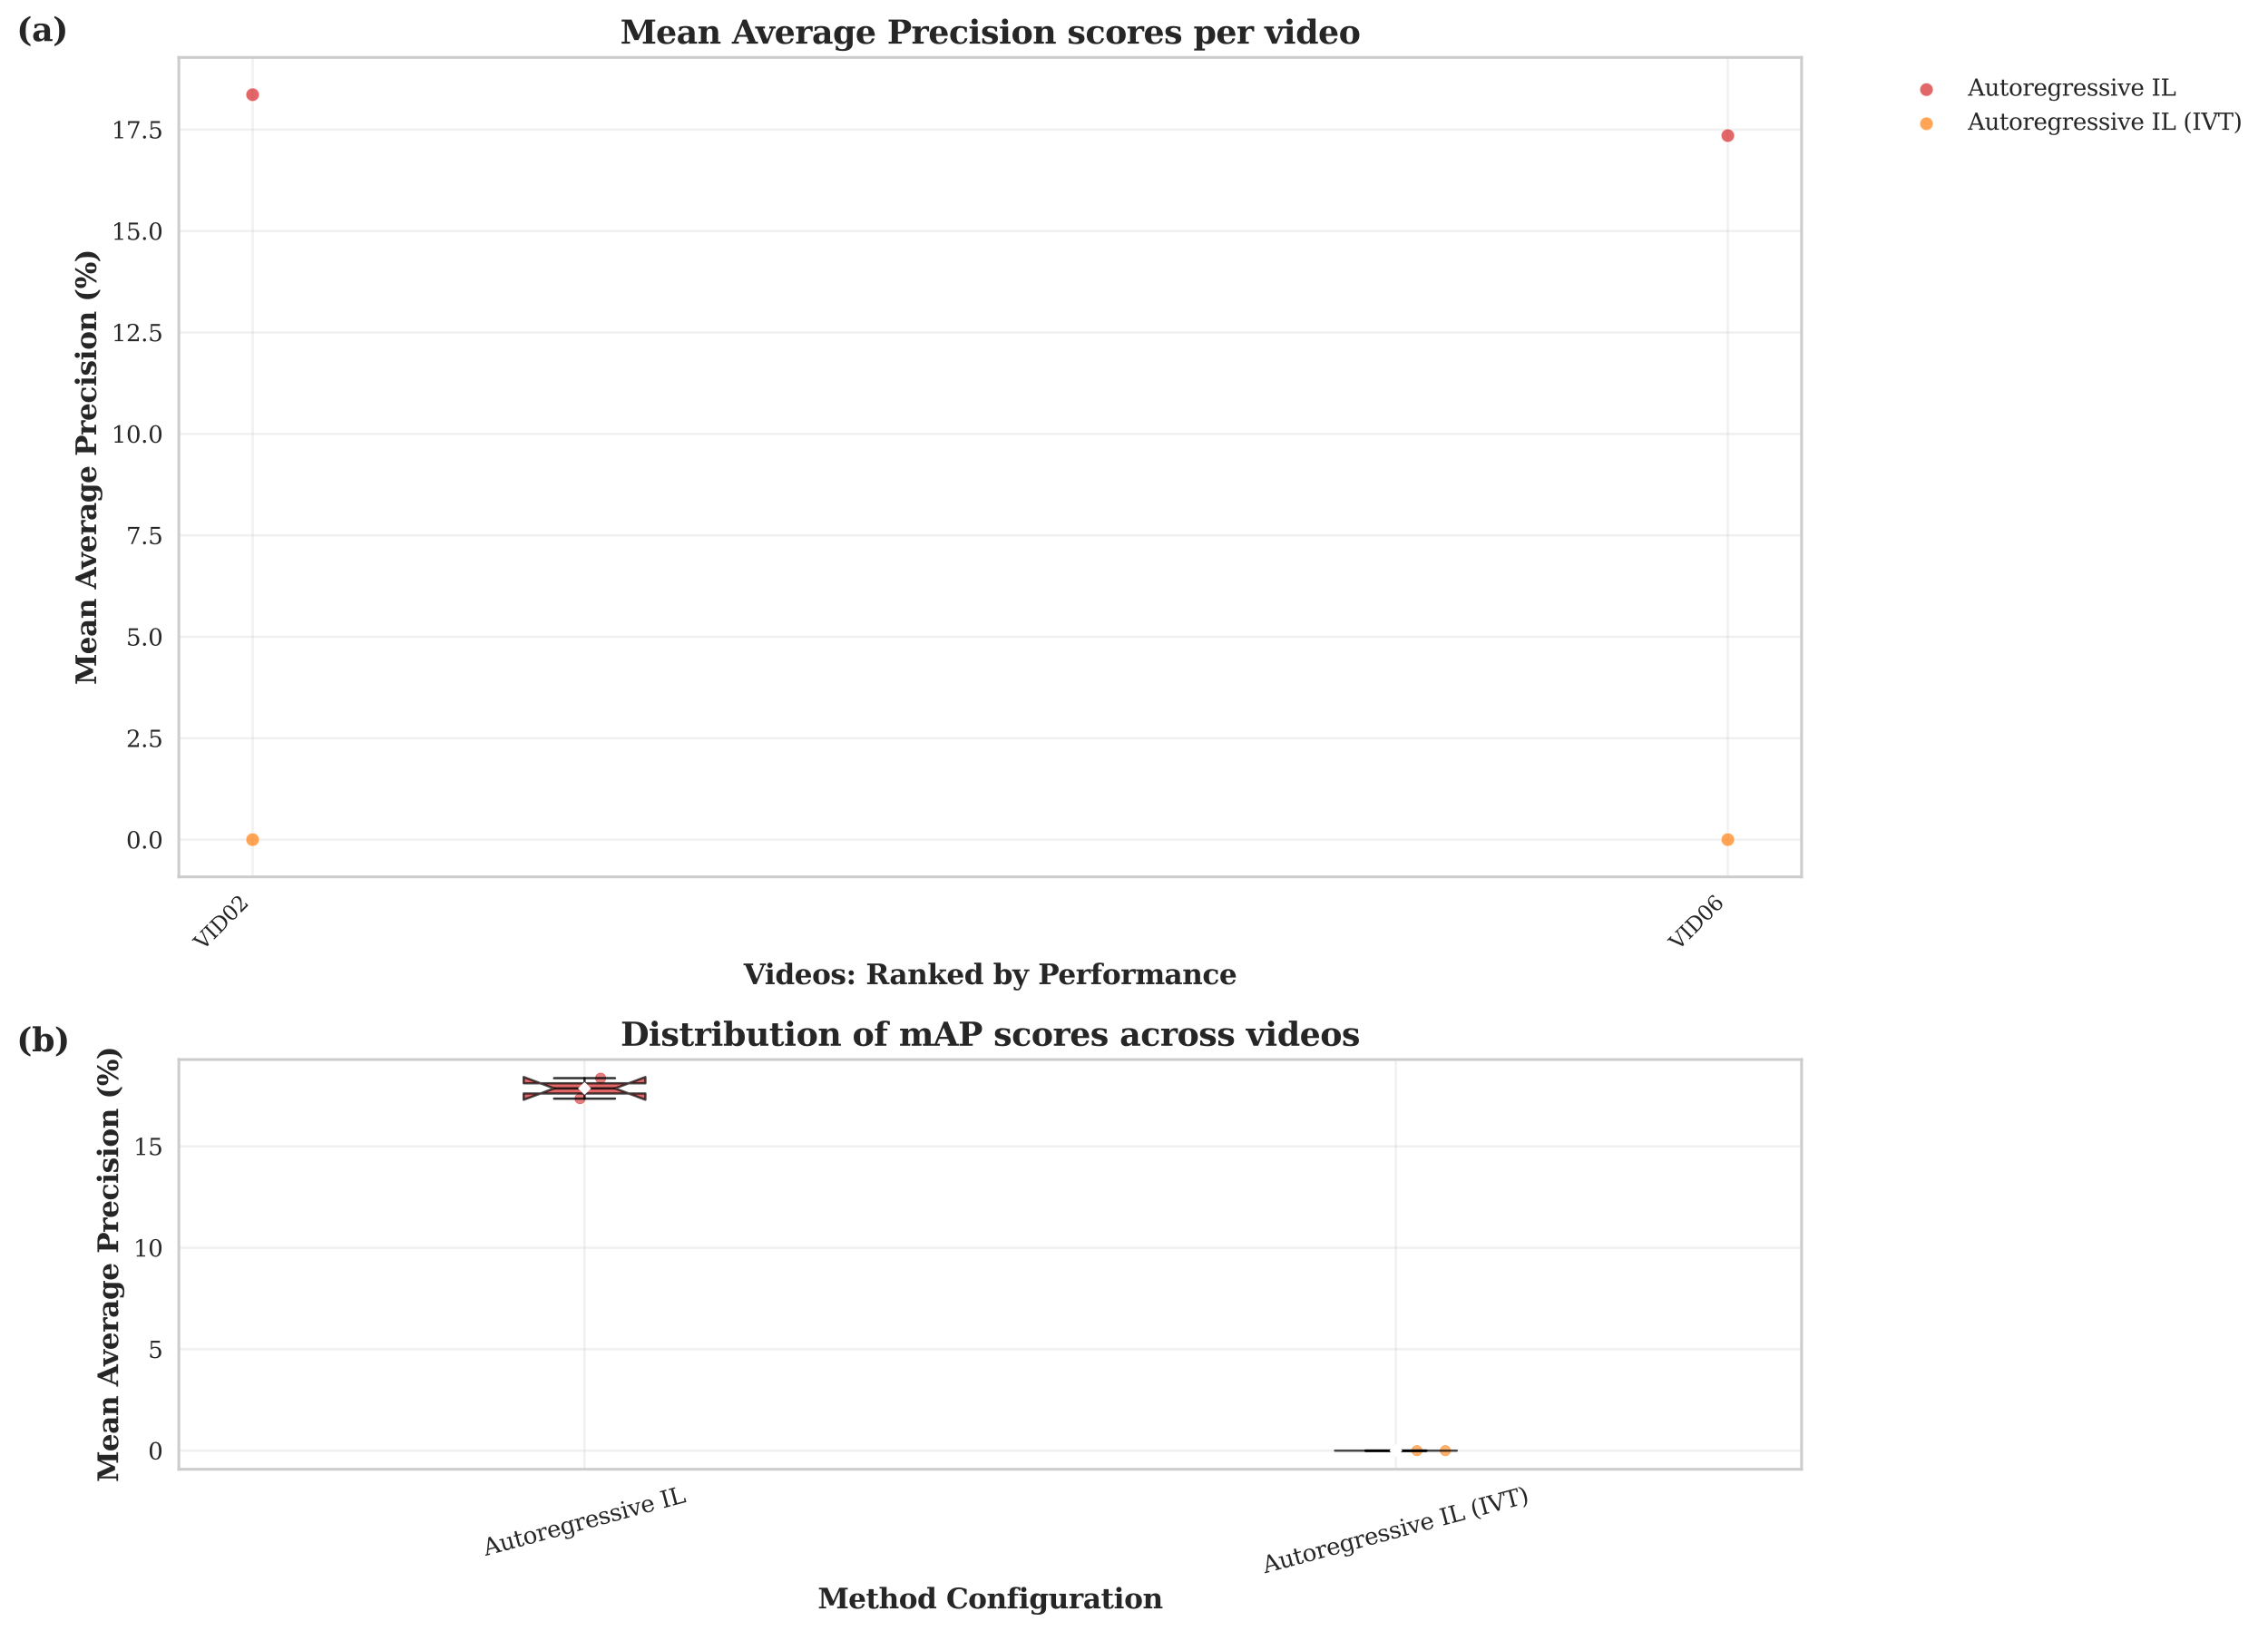 <?xml version="1.0" encoding="utf-8" standalone="no"?>
<!DOCTYPE svg PUBLIC "-//W3C//DTD SVG 1.1//EN"
  "http://www.w3.org/Graphics/SVG/1.1/DTD/svg11.dtd">
<svg xmlns:xlink="http://www.w3.org/1999/xlink" width="984.973pt" height="708.448pt" viewBox="0 0 984.973 708.448" xmlns="http://www.w3.org/2000/svg" version="1.1">
 <defs>
  <style type="text/css">*{stroke-linejoin: round; stroke-linecap: butt}</style>
 </defs>
 <g id="figure_1">
  <g id="patch_1">
   <path d="M 0 708.448 
L 984.973 708.448 
L 984.973 0 
L 0 0 
z
" style="fill: #ffffff"/>
  </g>
  <g id="axes_1">
   <g id="patch_2">
    <path d="M 77.674 380.865 
L 782.414 380.865 
L 782.414 24.956 
L 77.674 24.956 
z
" style="fill: #ffffff"/>
   </g>
   <g id="matplotlib.axis_1">
    <g id="xtick_1">
     <g id="line2d_1">
      <path d="M 109.708 380.865 
L 109.708 24.956 
" clip-path="url(#p50221bde3c)" style="fill: none; stroke: #cccccc; stroke-opacity: 0.3; stroke-linecap: round"/>
     </g>
     <g id="line2d_2"/>
     <g id="text_1">
      <!-- VID02 -->
      <g style="fill: #262626" transform="translate(88.074 413.011) rotate(-45) scale(0.09 -0.09)">
       <defs>
        <path id="DejaVuSerif-56" d="M 1119 4331 
L 2497 750 
L 3872 4331 
L 3347 4331 
L 3347 4666 
L 4716 4666 
L 4716 4331 
L 4263 4331 
L 2597 0 
L 2059 0 
L 403 4331 
L -63 4331 
L -63 4666 
L 1638 4666 
L 1638 4331 
L 1119 4331 
z
" transform="scale(0.016)"/>
        <path id="DejaVuSerif-49" d="M 1581 331 
L 2175 331 
L 2175 0 
L 353 0 
L 353 331 
L 947 331 
L 947 4331 
L 353 4331 
L 353 4666 
L 2175 4666 
L 2175 4331 
L 1581 4331 
L 1581 331 
z
" transform="scale(0.016)"/>
        <path id="DejaVuSerif-44" d="M 1581 331 
L 2163 331 
Q 3072 331 3558 850 
Q 4044 1369 4044 2338 
Q 4044 3306 3559 3818 
Q 3075 4331 2163 4331 
L 1581 4331 
L 1581 331 
z
M 353 0 
L 353 331 
L 947 331 
L 947 4331 
L 353 4331 
L 353 4666 
L 2209 4666 
Q 3416 4666 4089 4050 
Q 4763 3434 4763 2338 
Q 4763 1238 4088 619 
Q 3413 0 2209 0 
L 353 0 
z
" transform="scale(0.016)"/>
        <path id="DejaVuSerif-30" d="M 2034 219 
Q 2513 219 2750 744 
Q 2988 1269 2988 2328 
Q 2988 3391 2750 3916 
Q 2513 4441 2034 4441 
Q 1556 4441 1318 3916 
Q 1081 3391 1081 2328 
Q 1081 1269 1318 744 
Q 1556 219 2034 219 
z
M 2034 -91 
Q 1275 -91 848 546 
Q 422 1184 422 2328 
Q 422 3475 848 4112 
Q 1275 4750 2034 4750 
Q 2797 4750 3222 4112 
Q 3647 3475 3647 2328 
Q 3647 1184 3222 546 
Q 2797 -91 2034 -91 
z
" transform="scale(0.016)"/>
        <path id="DejaVuSerif-32" d="M 819 3553 
L 469 3553 
L 469 4384 
Q 803 4563 1142 4656 
Q 1481 4750 1806 4750 
Q 2534 4750 2956 4397 
Q 3378 4044 3378 3438 
Q 3378 2753 2422 1800 
Q 2347 1728 2309 1691 
L 1131 513 
L 3078 513 
L 3078 1088 
L 3444 1088 
L 3444 0 
L 434 0 
L 434 341 
L 1850 1753 
Q 2319 2222 2519 2614 
Q 2719 3006 2719 3438 
Q 2719 3909 2473 4175 
Q 2228 4441 1797 4441 
Q 1350 4441 1106 4219 
Q 863 3997 819 3553 
z
" transform="scale(0.016)"/>
       </defs>
       <use xlink:href="#DejaVuSerif-56"/>
       <use xlink:href="#DejaVuSerif-49" x="72.217"/>
       <use xlink:href="#DejaVuSerif-44" x="111.719"/>
       <use xlink:href="#DejaVuSerif-30" x="191.895"/>
       <use xlink:href="#DejaVuSerif-32" x="255.518"/>
      </g>
     </g>
    </g>
    <g id="xtick_2">
     <g id="line2d_3">
      <path d="M 750.38 380.865 
L 750.38 24.956 
" clip-path="url(#p50221bde3c)" style="fill: none; stroke: #cccccc; stroke-opacity: 0.3; stroke-linecap: round"/>
     </g>
     <g id="line2d_4"/>
     <g id="text_2">
      <!-- VID06 -->
      <g style="fill: #262626" transform="translate(728.747 413.011) rotate(-45) scale(0.09 -0.09)">
       <defs>
        <path id="DejaVuSerif-36" d="M 2094 219 
Q 2534 219 2771 542 
Q 3009 866 3009 1472 
Q 3009 2078 2771 2401 
Q 2534 2725 2094 2725 
Q 1647 2725 1412 2412 
Q 1178 2100 1178 1509 
Q 1178 888 1415 553 
Q 1653 219 2094 219 
z
M 1075 2569 
Q 1288 2803 1556 2918 
Q 1825 3034 2163 3034 
Q 2859 3034 3264 2615 
Q 3669 2197 3669 1472 
Q 3669 763 3233 336 
Q 2797 -91 2069 -91 
Q 1278 -91 853 498 
Q 428 1088 428 2181 
Q 428 3406 931 4078 
Q 1434 4750 2350 4750 
Q 2597 4750 2869 4703 
Q 3141 4656 3425 4563 
L 3425 3794 
L 3072 3794 
Q 3034 4109 2831 4275 
Q 2628 4441 2284 4441 
Q 1678 4441 1381 3981 
Q 1084 3522 1075 2569 
z
" transform="scale(0.016)"/>
       </defs>
       <use xlink:href="#DejaVuSerif-56"/>
       <use xlink:href="#DejaVuSerif-49" x="72.217"/>
       <use xlink:href="#DejaVuSerif-44" x="111.719"/>
       <use xlink:href="#DejaVuSerif-30" x="191.895"/>
       <use xlink:href="#DejaVuSerif-36" x="255.518"/>
      </g>
     </g>
    </g>
    <g id="text_3">
     <!-- Videos: Ranked by Performance -->
     <g style="fill: #262626" transform="translate(322.969 427.453) scale(0.12 -0.12)">
      <defs>
       <path id="DejaVuSerif-Bold-56" d="M 5056 4666 
L 5056 4288 
L 4666 4288 
L 2906 0 
L 2163 0 
L 403 4288 
L -38 4288 
L -38 4666 
L 2150 4666 
L 2150 4288 
L 1697 4288 
L 2956 1197 
L 4225 4288 
L 3669 4288 
L 3669 4666 
L 5056 4666 
z
" transform="scale(0.016)"/>
       <path id="DejaVuSerif-Bold-69" d="M 588 4263 
Q 588 4516 763 4689 
Q 938 4863 1191 4863 
Q 1438 4863 1611 4689 
Q 1784 4516 1784 4263 
Q 1784 4016 1611 3842 
Q 1438 3669 1191 3669 
Q 938 3669 763 3841 
Q 588 4013 588 4263 
z
M 1797 378 
L 2272 378 
L 2272 0 
L 219 0 
L 219 378 
L 691 378 
L 691 2944 
L 219 2944 
L 219 3322 
L 1797 3322 
L 1797 378 
z
" transform="scale(0.016)"/>
       <path id="DejaVuSerif-Bold-64" d="M 2747 1497 
L 2747 1825 
Q 2747 2406 2597 2665 
Q 2447 2925 2119 2925 
Q 1775 2925 1636 2651 
Q 1497 2378 1497 1663 
Q 1497 947 1637 672 
Q 1778 397 2119 397 
Q 2447 397 2597 656 
Q 2747 916 2747 1497 
z
M 3853 378 
L 4325 378 
L 4325 0 
L 2747 0 
L 2747 422 
Q 2606 163 2367 36 
Q 2128 -91 1778 -91 
Q 1072 -91 667 378 
Q 263 847 263 1663 
Q 263 2481 667 2947 
Q 1072 3413 1778 3413 
Q 2128 3413 2367 3286 
Q 2606 3159 2747 2900 
L 2747 4488 
L 2272 4488 
L 2272 4863 
L 3853 4863 
L 3853 378 
z
" transform="scale(0.016)"/>
       <path id="DejaVuSerif-Bold-65" d="M 2566 1875 
Q 2566 2531 2444 2795 
Q 2322 3059 2028 3059 
Q 1744 3059 1620 2800 
Q 1497 2541 1497 1931 
L 1497 1875 
L 2566 1875 
z
M 3781 1503 
L 1497 1503 
L 1497 1478 
Q 1497 834 1690 548 
Q 1884 263 2316 263 
Q 2675 263 2897 453 
Q 3119 644 3181 1006 
L 3700 1006 
Q 3566 441 3166 175 
Q 2766 -91 2047 -91 
Q 1184 -91 723 364 
Q 263 819 263 1663 
Q 263 2488 734 2950 
Q 1206 3413 2047 3413 
Q 2872 3413 3312 2927 
Q 3753 2441 3781 1503 
z
" transform="scale(0.016)"/>
       <path id="DejaVuSerif-Bold-6f" d="M 2138 263 
Q 2488 263 2630 563 
Q 2772 863 2772 1663 
Q 2772 2463 2631 2761 
Q 2491 3059 2138 3059 
Q 1784 3059 1640 2757 
Q 1497 2456 1497 1663 
Q 1497 869 1640 566 
Q 1784 263 2138 263 
z
M 2138 -91 
Q 1259 -91 761 376 
Q 263 844 263 1663 
Q 263 2484 761 2948 
Q 1259 3413 2138 3413 
Q 3019 3413 3516 2948 
Q 4013 2484 4013 1663 
Q 4013 844 3514 376 
Q 3016 -91 2138 -91 
z
" transform="scale(0.016)"/>
       <path id="DejaVuSerif-Bold-73" d="M 300 97 
L 300 1025 
L 653 1025 
Q 697 653 931 458 
Q 1166 263 1569 263 
Q 1906 263 2086 380 
Q 2266 497 2266 716 
Q 2266 916 2152 1025 
Q 2038 1134 1709 1216 
L 1253 1331 
Q 738 1459 506 1698 
Q 275 1938 275 2344 
Q 275 2884 650 3148 
Q 1025 3413 1806 3413 
Q 2100 3413 2433 3364 
Q 2766 3316 3169 3213 
L 3169 2375 
L 2816 2375 
Q 2788 2716 2573 2887 
Q 2359 3059 1959 3059 
Q 1622 3059 1448 2951 
Q 1275 2844 1275 2638 
Q 1275 2469 1375 2372 
Q 1475 2275 1734 2209 
L 2188 2094 
Q 2841 1928 3091 1684 
Q 3341 1441 3341 1006 
Q 3341 444 2939 176 
Q 2538 -91 1691 -91 
Q 1381 -91 1034 -44 
Q 688 3 300 97 
z
" transform="scale(0.016)"/>
       <path id="DejaVuSerif-Bold-3a" d="M 588 2541 
Q 588 2788 761 2963 
Q 934 3138 1178 3138 
Q 1422 3138 1597 2961 
Q 1772 2784 1772 2541 
Q 1772 2297 1598 2125 
Q 1425 1953 1178 1953 
Q 931 1953 759 2125 
Q 588 2297 588 2541 
z
M 588 506 
Q 588 750 761 925 
Q 934 1100 1178 1100 
Q 1422 1100 1597 925 
Q 1772 750 1772 506 
Q 1772 259 1597 84 
Q 1422 -91 1178 -91 
Q 934 -91 761 84 
Q 588 259 588 506 
z
" transform="scale(0.016)"/>
       <path id="DejaVuSerif-Bold-20" transform="scale(0.016)"/>
       <path id="DejaVuSerif-Bold-52" d="M 3397 2278 
Q 3675 2238 3865 2094 
Q 4056 1950 4197 1678 
L 4878 378 
L 5356 378 
L 5356 0 
L 3822 0 
L 3078 1409 
Q 2863 1847 2711 1967 
Q 2559 2088 2291 2088 
L 2100 2088 
L 2100 378 
L 2700 378 
L 2700 0 
L 300 0 
L 300 378 
L 897 378 
L 897 4288 
L 300 4288 
L 300 4666 
L 2963 4666 
Q 3775 4666 4217 4339 
Q 4659 4013 4659 3413 
Q 4659 2925 4345 2642 
Q 4031 2359 3397 2278 
z
M 2100 2463 
L 2509 2463 
Q 2947 2463 3183 2700 
Q 3419 2938 3419 3378 
Q 3419 3819 3183 4053 
Q 2947 4288 2509 4288 
L 2100 4288 
L 2100 2463 
z
" transform="scale(0.016)"/>
       <path id="DejaVuSerif-Bold-61" d="M 3525 2041 
L 3525 378 
L 4000 378 
L 4000 0 
L 2419 0 
L 2419 422 
Q 2200 159 1931 34 
Q 1663 -91 1319 -91 
Q 809 -91 536 182 
Q 263 456 263 966 
Q 263 1525 655 1803 
Q 1047 2081 1838 2081 
L 2419 2081 
L 2419 2278 
Q 2419 2681 2228 2873 
Q 2038 3066 1638 3066 
Q 1306 3066 1126 2930 
Q 947 2794 872 2484 
L 519 2484 
L 519 3200 
Q 816 3306 1134 3359 
Q 1453 3413 1806 3413 
Q 2697 3413 3111 3081 
Q 3525 2750 3525 2041 
z
M 2419 1044 
L 2419 1709 
L 2003 1709 
Q 1694 1709 1528 1540 
Q 1363 1372 1363 1056 
Q 1363 741 1483 584 
Q 1603 428 1850 428 
Q 2106 428 2262 597 
Q 2419 766 2419 1044 
z
" transform="scale(0.016)"/>
       <path id="DejaVuSerif-Bold-6e" d="M 219 0 
L 219 378 
L 691 378 
L 691 2944 
L 219 2944 
L 219 3322 
L 1797 3322 
L 1797 2853 
Q 1997 3150 2253 3281 
Q 2509 3413 2900 3413 
Q 3459 3413 3745 3083 
Q 4031 2753 4031 2113 
L 4031 378 
L 4506 378 
L 4506 0 
L 2522 0 
L 2522 378 
L 2925 378 
L 2925 2144 
Q 2925 2566 2817 2730 
Q 2709 2894 2444 2894 
Q 2109 2894 1953 2648 
Q 1797 2403 1797 1869 
L 1797 378 
L 2203 378 
L 2203 0 
L 219 0 
z
" transform="scale(0.016)"/>
       <path id="DejaVuSerif-Bold-6b" d="M 2216 0 
L 219 0 
L 219 378 
L 691 378 
L 691 4488 
L 219 4488 
L 219 4863 
L 1797 4863 
L 1797 1741 
L 3138 2944 
L 2741 2944 
L 2741 3322 
L 4256 3322 
L 4256 2944 
L 3641 2944 
L 2784 2175 
L 4184 378 
L 4544 378 
L 4544 0 
L 2638 0 
L 2638 378 
L 3028 378 
L 2106 1563 
L 1797 1288 
L 1797 378 
L 2216 378 
L 2216 0 
z
" transform="scale(0.016)"/>
       <path id="DejaVuSerif-Bold-62" d="M 622 378 
L 622 4488 
L 147 4488 
L 147 4863 
L 1728 4863 
L 1728 2900 
Q 1869 3159 2106 3286 
Q 2344 3413 2694 3413 
Q 3403 3413 3811 2945 
Q 4219 2478 4219 1663 
Q 4219 847 3811 378 
Q 3403 -91 2694 -91 
Q 2344 -91 2106 36 
Q 1869 163 1728 422 
L 1728 0 
L 147 0 
L 147 378 
L 622 378 
z
M 1728 1497 
Q 1728 916 1876 656 
Q 2025 397 2356 397 
Q 2697 397 2836 672 
Q 2975 947 2975 1663 
Q 2975 2378 2836 2651 
Q 2697 2925 2356 2925 
Q 2025 2925 1876 2665 
Q 1728 2406 1728 1825 
L 1728 1497 
z
" transform="scale(0.016)"/>
       <path id="DejaVuSerif-Bold-79" d="M 1997 -750 
Q 1847 -1116 1634 -1269 
Q 1422 -1422 1063 -1422 
Q 909 -1422 721 -1387 
Q 534 -1353 313 -1288 
L 313 -594 
L 666 -597 
Q 675 -838 779 -953 
Q 884 -1069 1094 -1069 
Q 1297 -1069 1422 -958 
Q 1547 -847 1672 -538 
L 1722 -422 
L 275 2944 
L -84 2944 
L -84 3322 
L 1831 3322 
L 1831 2944 
L 1434 2944 
L 2278 978 
L 3066 2944 
L 2625 2944 
L 2625 3322 
L 3872 3322 
L 3872 2944 
L 3469 2944 
L 1997 -750 
z
" transform="scale(0.016)"/>
       <path id="DejaVuSerif-Bold-50" d="M 300 0 
L 300 378 
L 897 378 
L 897 4288 
L 300 4288 
L 300 4666 
L 2956 4666 
Q 3734 4666 4193 4295 
Q 4653 3925 4653 3303 
Q 4653 2678 4192 2304 
Q 3731 1931 2956 1931 
L 2100 1931 
L 2100 378 
L 2853 378 
L 2853 0 
L 300 0 
z
M 2100 2309 
L 2450 2309 
Q 2856 2309 3098 2579 
Q 3341 2850 3341 3303 
Q 3341 3753 3100 4020 
Q 2859 4288 2450 4288 
L 2100 4288 
L 2100 2309 
z
" transform="scale(0.016)"/>
       <path id="DejaVuSerif-Bold-72" d="M 3438 3359 
L 3438 2369 
L 3084 2369 
Q 3066 2634 2941 2764 
Q 2816 2894 2578 2894 
Q 2216 2894 2006 2575 
Q 1797 2256 1797 1691 
L 1797 378 
L 2400 378 
L 2400 0 
L 219 0 
L 219 378 
L 691 378 
L 691 2944 
L 184 2944 
L 184 3322 
L 1797 3322 
L 1797 2731 
Q 1959 3078 2226 3245 
Q 2494 3413 2881 3413 
Q 2978 3413 3117 3398 
Q 3256 3384 3438 3359 
z
" transform="scale(0.016)"/>
       <path id="DejaVuSerif-Bold-66" d="M 3097 4031 
L 2747 4031 
Q 2722 4275 2605 4394 
Q 2488 4513 2272 4513 
Q 2022 4513 1909 4333 
Q 1797 4153 1797 3750 
L 1797 3322 
L 2631 3322 
L 2631 2944 
L 1797 2944 
L 1797 378 
L 2438 378 
L 2438 0 
L 219 0 
L 219 378 
L 691 378 
L 691 2944 
L 197 2944 
L 197 3322 
L 691 3322 
L 691 3738 
Q 691 4291 1044 4577 
Q 1397 4863 2081 4863 
Q 2347 4863 2600 4833 
Q 2853 4803 3097 4744 
L 3097 4031 
z
" transform="scale(0.016)"/>
       <path id="DejaVuSerif-Bold-6d" d="M 3884 2778 
Q 4116 3109 4384 3261 
Q 4653 3413 5013 3413 
Q 5584 3413 5867 3089 
Q 6150 2766 6150 2113 
L 6150 378 
L 6625 378 
L 6625 0 
L 4647 0 
L 4647 378 
L 5044 378 
L 5044 1947 
Q 5044 2569 4948 2731 
Q 4853 2894 4594 2894 
Q 4300 2894 4137 2667 
Q 3975 2441 3975 2022 
L 3975 378 
L 4372 378 
L 4372 0 
L 2472 0 
L 2472 378 
L 2869 378 
L 2869 1947 
Q 2869 2569 2772 2731 
Q 2675 2894 2419 2894 
Q 2122 2894 1959 2667 
Q 1797 2441 1797 2022 
L 1797 378 
L 2194 378 
L 2194 0 
L 219 0 
L 219 378 
L 691 378 
L 691 2944 
L 219 2944 
L 219 3322 
L 1797 3322 
L 1797 2853 
Q 1991 3144 2241 3278 
Q 2491 3413 2834 3413 
Q 3241 3413 3494 3258 
Q 3747 3103 3884 2778 
z
" transform="scale(0.016)"/>
       <path id="DejaVuSerif-Bold-63" d="M 3609 1038 
Q 3491 469 3123 189 
Q 2756 -91 2125 -91 
Q 1238 -91 750 368 
Q 263 828 263 1663 
Q 263 2488 744 2950 
Q 1225 3413 2081 3413 
Q 2428 3413 2781 3347 
Q 3134 3281 3500 3150 
L 3500 2228 
L 3150 2228 
Q 3100 2650 2903 2854 
Q 2706 3059 2350 3059 
Q 1888 3059 1692 2746 
Q 1497 2434 1497 1663 
Q 1497 909 1687 586 
Q 1878 263 2309 263 
Q 2644 263 2845 463 
Q 3047 663 3091 1038 
L 3609 1038 
z
" transform="scale(0.016)"/>
      </defs>
      <use xlink:href="#DejaVuSerif-Bold-56"/>
      <use xlink:href="#DejaVuSerif-Bold-69" x="75.838"/>
      <use xlink:href="#DejaVuSerif-Bold-64" x="113.826"/>
      <use xlink:href="#DejaVuSerif-Bold-65" x="183.748"/>
      <use xlink:href="#DejaVuSerif-Bold-6f" x="247.371"/>
      <use xlink:href="#DejaVuSerif-Bold-73" x="314.07"/>
      <use xlink:href="#DejaVuSerif-Bold-3a" x="370.369"/>
      <use xlink:href="#DejaVuSerif-Bold-20" x="407.283"/>
      <use xlink:href="#DejaVuSerif-Bold-52" x="442.098"/>
      <use xlink:href="#DejaVuSerif-Bold-61" x="527.453"/>
      <use xlink:href="#DejaVuSerif-Bold-6e" x="592.248"/>
      <use xlink:href="#DejaVuSerif-Bold-6b" x="664.953"/>
      <use xlink:href="#DejaVuSerif-Bold-65" x="734.24"/>
      <use xlink:href="#DejaVuSerif-Bold-64" x="797.863"/>
      <use xlink:href="#DejaVuSerif-Bold-20" x="867.785"/>
      <use xlink:href="#DejaVuSerif-Bold-62" x="902.6"/>
      <use xlink:href="#DejaVuSerif-Bold-79" x="972.521"/>
      <use xlink:href="#DejaVuSerif-Bold-20" x="1030.627"/>
      <use xlink:href="#DejaVuSerif-Bold-50" x="1065.441"/>
      <use xlink:href="#DejaVuSerif-Bold-65" x="1138.012"/>
      <use xlink:href="#DejaVuSerif-Bold-72" x="1201.635"/>
      <use xlink:href="#DejaVuSerif-Bold-66" x="1254.32"/>
      <use xlink:href="#DejaVuSerif-Bold-6f" x="1297.338"/>
      <use xlink:href="#DejaVuSerif-Bold-72" x="1364.037"/>
      <use xlink:href="#DejaVuSerif-Bold-6d" x="1416.723"/>
      <use xlink:href="#DejaVuSerif-Bold-61" x="1522.533"/>
      <use xlink:href="#DejaVuSerif-Bold-6e" x="1587.328"/>
      <use xlink:href="#DejaVuSerif-Bold-63" x="1660.033"/>
      <use xlink:href="#DejaVuSerif-Bold-65" x="1720.922"/>
     </g>
    </g>
   </g>
   <g id="matplotlib.axis_2">
    <g id="ytick_1">
     <g id="line2d_5">
      <path d="M 77.674 364.688 
L 782.414 364.688 
" clip-path="url(#p50221bde3c)" style="fill: none; stroke: #cccccc; stroke-opacity: 0.3; stroke-linecap: round"/>
     </g>
     <g id="line2d_6"/>
     <g id="text_4">
      <!-- 0.0 -->
      <g style="fill: #262626" transform="translate(54.771 368.487) scale(0.1 -0.1)">
       <defs>
        <path id="DejaVuSerif-2e" d="M 603 325 
Q 603 500 722 622 
Q 841 744 1019 744 
Q 1191 744 1312 622 
Q 1434 500 1434 325 
Q 1434 153 1312 31 
Q 1191 -91 1019 -91 
Q 841 -91 722 29 
Q 603 150 603 325 
z
" transform="scale(0.016)"/>
       </defs>
       <use xlink:href="#DejaVuSerif-30"/>
       <use xlink:href="#DejaVuSerif-2e" x="63.623"/>
       <use xlink:href="#DejaVuSerif-30" x="95.41"/>
      </g>
     </g>
    </g>
    <g id="ytick_2">
     <g id="line2d_7">
      <path d="M 77.674 320.63 
L 782.414 320.63 
" clip-path="url(#p50221bde3c)" style="fill: none; stroke: #cccccc; stroke-opacity: 0.3; stroke-linecap: round"/>
     </g>
     <g id="line2d_8"/>
     <g id="text_5">
      <!-- 2.5 -->
      <g style="fill: #262626" transform="translate(54.771 324.429) scale(0.1 -0.1)">
       <defs>
        <path id="DejaVuSerif-35" d="M 3219 4666 
L 3219 4153 
L 1081 4153 
L 1081 2816 
Q 1244 2928 1461 2984 
Q 1678 3041 1947 3041 
Q 2703 3041 3140 2622 
Q 3578 2203 3578 1478 
Q 3578 738 3136 323 
Q 2694 -91 1894 -91 
Q 1572 -91 1234 -12 
Q 897 66 544 225 
L 544 1131 
L 897 1131 
Q 925 688 1179 453 
Q 1434 219 1894 219 
Q 2388 219 2653 544 
Q 2919 869 2919 1478 
Q 2919 2084 2655 2407 
Q 2391 2731 1894 2731 
Q 1613 2731 1398 2631 
Q 1184 2531 1019 2322 
L 750 2322 
L 750 4666 
L 3219 4666 
z
" transform="scale(0.016)"/>
       </defs>
       <use xlink:href="#DejaVuSerif-32"/>
       <use xlink:href="#DejaVuSerif-2e" x="63.623"/>
       <use xlink:href="#DejaVuSerif-35" x="95.41"/>
      </g>
     </g>
    </g>
    <g id="ytick_3">
     <g id="line2d_9">
      <path d="M 77.674 276.572 
L 782.414 276.572 
" clip-path="url(#p50221bde3c)" style="fill: none; stroke: #cccccc; stroke-opacity: 0.3; stroke-linecap: round"/>
     </g>
     <g id="line2d_10"/>
     <g id="text_6">
      <!-- 5.0 -->
      <g style="fill: #262626" transform="translate(54.771 280.371) scale(0.1 -0.1)">
       <use xlink:href="#DejaVuSerif-35"/>
       <use xlink:href="#DejaVuSerif-2e" x="63.623"/>
       <use xlink:href="#DejaVuSerif-30" x="95.41"/>
      </g>
     </g>
    </g>
    <g id="ytick_4">
     <g id="line2d_11">
      <path d="M 77.674 232.514 
L 782.414 232.514 
" clip-path="url(#p50221bde3c)" style="fill: none; stroke: #cccccc; stroke-opacity: 0.3; stroke-linecap: round"/>
     </g>
     <g id="line2d_12"/>
     <g id="text_7">
      <!-- 7.5 -->
      <g style="fill: #262626" transform="translate(54.771 236.313) scale(0.1 -0.1)">
       <defs>
        <path id="DejaVuSerif-37" d="M 3609 4347 
L 1784 0 
L 1319 0 
L 3059 4153 
L 903 4153 
L 903 3578 
L 538 3578 
L 538 4666 
L 3609 4666 
L 3609 4347 
z
" transform="scale(0.016)"/>
       </defs>
       <use xlink:href="#DejaVuSerif-37"/>
       <use xlink:href="#DejaVuSerif-2e" x="63.623"/>
       <use xlink:href="#DejaVuSerif-35" x="95.41"/>
      </g>
     </g>
    </g>
    <g id="ytick_5">
     <g id="line2d_13">
      <path d="M 77.674 188.455 
L 782.414 188.455 
" clip-path="url(#p50221bde3c)" style="fill: none; stroke: #cccccc; stroke-opacity: 0.3; stroke-linecap: round"/>
     </g>
     <g id="line2d_14"/>
     <g id="text_8">
      <!-- 10.0 -->
      <g style="fill: #262626" transform="translate(48.408 192.255) scale(0.1 -0.1)">
       <defs>
        <path id="DejaVuSerif-31" d="M 909 0 
L 909 331 
L 1722 331 
L 1722 4213 
L 781 3603 
L 781 4013 
L 1919 4750 
L 2350 4750 
L 2350 331 
L 3163 331 
L 3163 0 
L 909 0 
z
" transform="scale(0.016)"/>
       </defs>
       <use xlink:href="#DejaVuSerif-31"/>
       <use xlink:href="#DejaVuSerif-30" x="63.623"/>
       <use xlink:href="#DejaVuSerif-2e" x="127.246"/>
       <use xlink:href="#DejaVuSerif-30" x="159.033"/>
      </g>
     </g>
    </g>
    <g id="ytick_6">
     <g id="line2d_15">
      <path d="M 77.674 144.397 
L 782.414 144.397 
" clip-path="url(#p50221bde3c)" style="fill: none; stroke: #cccccc; stroke-opacity: 0.3; stroke-linecap: round"/>
     </g>
     <g id="line2d_16"/>
     <g id="text_9">
      <!-- 12.5 -->
      <g style="fill: #262626" transform="translate(48.408 148.197) scale(0.1 -0.1)">
       <use xlink:href="#DejaVuSerif-31"/>
       <use xlink:href="#DejaVuSerif-32" x="63.623"/>
       <use xlink:href="#DejaVuSerif-2e" x="127.246"/>
       <use xlink:href="#DejaVuSerif-35" x="159.033"/>
      </g>
     </g>
    </g>
    <g id="ytick_7">
     <g id="line2d_17">
      <path d="M 77.674 100.339 
L 782.414 100.339 
" clip-path="url(#p50221bde3c)" style="fill: none; stroke: #cccccc; stroke-opacity: 0.3; stroke-linecap: round"/>
     </g>
     <g id="line2d_18"/>
     <g id="text_10">
      <!-- 15.0 -->
      <g style="fill: #262626" transform="translate(48.408 104.139) scale(0.1 -0.1)">
       <use xlink:href="#DejaVuSerif-31"/>
       <use xlink:href="#DejaVuSerif-35" x="63.623"/>
       <use xlink:href="#DejaVuSerif-2e" x="127.246"/>
       <use xlink:href="#DejaVuSerif-30" x="159.033"/>
      </g>
     </g>
    </g>
    <g id="ytick_8">
     <g id="line2d_19">
      <path d="M 77.674 56.281 
L 782.414 56.281 
" clip-path="url(#p50221bde3c)" style="fill: none; stroke: #cccccc; stroke-opacity: 0.3; stroke-linecap: round"/>
     </g>
     <g id="line2d_20"/>
     <g id="text_11">
      <!-- 17.5 -->
      <g style="fill: #262626" transform="translate(48.408 60.08) scale(0.1 -0.1)">
       <use xlink:href="#DejaVuSerif-31"/>
       <use xlink:href="#DejaVuSerif-37" x="63.623"/>
       <use xlink:href="#DejaVuSerif-2e" x="127.246"/>
       <use xlink:href="#DejaVuSerif-35" x="159.033"/>
      </g>
     </g>
    </g>
    <g id="text_12">
     <!-- Mean Average Precision (%) -->
     <g style="fill: #262626" transform="translate(41.742 297.49) rotate(-90) scale(0.12 -0.12)">
      <defs>
       <path id="DejaVuSerif-Bold-4d" d="M 269 0 
L 269 378 
L 863 378 
L 863 4288 
L 269 4288 
L 269 4666 
L 2194 4666 
L 3525 1672 
L 4863 4666 
L 6784 4666 
L 6784 4288 
L 6188 4288 
L 6188 378 
L 6784 378 
L 6784 0 
L 4384 0 
L 4384 378 
L 4978 378 
L 4978 3938 
L 3531 684 
L 2741 684 
L 1300 3938 
L 1300 378 
L 1894 378 
L 1894 0 
L 269 0 
z
" transform="scale(0.016)"/>
       <path id="DejaVuSerif-Bold-41" d="M -50 0 
L -50 378 
L 331 378 
L 2088 4666 
L 2834 4666 
L 4594 378 
L 5038 378 
L 5038 0 
L 2853 0 
L 2853 378 
L 3309 378 
L 2925 1331 
L 1172 1331 
L 781 378 
L 1338 378 
L 1338 0 
L -50 0 
z
M 1325 1709 
L 2772 1709 
L 2053 3494 
L 1325 1709 
z
" transform="scale(0.016)"/>
       <path id="DejaVuSerif-Bold-76" d="M 1428 0 
L 250 2944 
L -116 2944 
L -116 3322 
L 1791 3322 
L 1791 2944 
L 1388 2944 
L 2228 844 
L 3066 2944 
L 2631 2944 
L 2631 3322 
L 3878 3322 
L 3878 2944 
L 3494 2944 
L 2316 0 
L 1428 0 
z
" transform="scale(0.016)"/>
       <path id="DejaVuSerif-Bold-67" d="M 3853 2944 
L 3853 44 
Q 3853 -656 3354 -1039 
Q 2856 -1422 1947 -1422 
Q 1616 -1422 1275 -1370 
Q 934 -1319 575 -1216 
L 575 -422 
L 928 -422 
Q 975 -750 1192 -909 
Q 1409 -1069 1813 -1069 
Q 2325 -1069 2536 -823 
Q 2747 -578 2747 44 
L 2747 422 
Q 2606 163 2367 36 
Q 2128 -91 1778 -91 
Q 1072 -91 667 378 
Q 263 847 263 1663 
Q 263 2481 667 2947 
Q 1072 3413 1778 3413 
Q 2128 3413 2367 3286 
Q 2606 3159 2747 2900 
L 2747 3322 
L 4325 3322 
L 4325 2944 
L 3853 2944 
z
M 2747 1825 
Q 2747 2406 2597 2665 
Q 2447 2925 2119 2925 
Q 1775 2925 1636 2651 
Q 1497 2378 1497 1663 
Q 1497 947 1637 672 
Q 1778 397 2119 397 
Q 2447 397 2597 656 
Q 2747 916 2747 1497 
L 2747 1825 
z
" transform="scale(0.016)"/>
       <path id="DejaVuSerif-Bold-28" d="M 2694 -997 
Q 1641 -606 1122 122 
Q 603 850 603 1931 
Q 603 3013 1115 3731 
Q 1628 4450 2694 4863 
L 2694 4488 
Q 2200 4188 1983 3598 
Q 1766 3009 1766 1931 
Q 1766 856 1983 267 
Q 2200 -322 2694 -622 
L 2694 -997 
z
" transform="scale(0.016)"/>
       <path id="DejaVuSerif-Bold-25" d="M 1381 4434 
Q 1181 4434 1093 4217 
Q 1006 4000 1006 3481 
Q 1006 2959 1093 2740 
Q 1181 2522 1381 2522 
Q 1584 2522 1671 2740 
Q 1759 2959 1759 3481 
Q 1759 4000 1671 4217 
Q 1584 4434 1381 4434 
z
M 1381 4750 
Q 1978 4750 2295 4423 
Q 2613 4097 2613 3481 
Q 2613 2866 2295 2537 
Q 1978 2209 1381 2209 
Q 788 2209 470 2537 
Q 153 2866 153 3481 
Q 153 4097 470 4423 
Q 788 4750 1381 4750 
z
M 4231 4750 
L 4769 4750 
L 1850 -91 
L 1313 -91 
L 4231 4750 
z
M 4697 2450 
Q 5294 2450 5609 2123 
Q 5925 1797 5925 1184 
Q 5925 569 5609 239 
Q 5294 -91 4697 -91 
Q 4103 -91 3786 239 
Q 3469 569 3469 1184 
Q 3469 1797 3786 2123 
Q 4103 2450 4697 2450 
z
M 4697 2138 
Q 4494 2138 4406 1920 
Q 4319 1703 4319 1184 
Q 4319 663 4408 444 
Q 4497 225 4697 225 
Q 4900 225 4987 444 
Q 5075 663 5075 1184 
Q 5075 1703 4987 1920 
Q 4900 2138 4697 2138 
z
" transform="scale(0.016)"/>
       <path id="DejaVuSerif-Bold-29" d="M 325 -997 
L 325 -622 
Q 819 -322 1036 267 
Q 1253 856 1253 1931 
Q 1253 3009 1036 3598 
Q 819 4188 325 4488 
L 325 4863 
Q 1391 4450 1905 3731 
Q 2419 3013 2419 1931 
Q 2419 850 1898 122 
Q 1378 -606 325 -997 
z
" transform="scale(0.016)"/>
      </defs>
      <use xlink:href="#DejaVuSerif-Bold-4d"/>
      <use xlink:href="#DejaVuSerif-Bold-65" x="110.693"/>
      <use xlink:href="#DejaVuSerif-Bold-61" x="174.316"/>
      <use xlink:href="#DejaVuSerif-Bold-6e" x="239.111"/>
      <use xlink:href="#DejaVuSerif-Bold-20" x="311.816"/>
      <use xlink:href="#DejaVuSerif-Bold-41" x="346.631"/>
      <use xlink:href="#DejaVuSerif-Bold-76" x="420.219"/>
      <use xlink:href="#DejaVuSerif-Bold-65" x="478.324"/>
      <use xlink:href="#DejaVuSerif-Bold-72" x="541.947"/>
      <use xlink:href="#DejaVuSerif-Bold-61" x="594.633"/>
      <use xlink:href="#DejaVuSerif-Bold-67" x="659.428"/>
      <use xlink:href="#DejaVuSerif-Bold-65" x="729.35"/>
      <use xlink:href="#DejaVuSerif-Bold-20" x="792.973"/>
      <use xlink:href="#DejaVuSerif-Bold-50" x="827.787"/>
      <use xlink:href="#DejaVuSerif-Bold-72" x="902.982"/>
      <use xlink:href="#DejaVuSerif-Bold-65" x="955.668"/>
      <use xlink:href="#DejaVuSerif-Bold-63" x="1019.291"/>
      <use xlink:href="#DejaVuSerif-Bold-69" x="1080.18"/>
      <use xlink:href="#DejaVuSerif-Bold-73" x="1118.168"/>
      <use xlink:href="#DejaVuSerif-Bold-69" x="1174.467"/>
      <use xlink:href="#DejaVuSerif-Bold-6f" x="1212.455"/>
      <use xlink:href="#DejaVuSerif-Bold-6e" x="1279.154"/>
      <use xlink:href="#DejaVuSerif-Bold-20" x="1351.859"/>
      <use xlink:href="#DejaVuSerif-Bold-28" x="1386.674"/>
      <use xlink:href="#DejaVuSerif-Bold-25" x="1433.988"/>
      <use xlink:href="#DejaVuSerif-Bold-29" x="1529.008"/>
     </g>
    </g>
   </g>
   <g id="PathCollection_1">
    <defs>
     <path id="m3e85f72e06" d="M 0 2.958 
C 0.784 2.958 1.537 2.646 2.092 2.092 
C 2.646 1.537 2.958 0.784 2.958 0 
C 2.958 -0.784 2.646 -1.537 2.092 -2.092 
C 1.537 -2.646 0.784 -2.958 0 -2.958 
C -0.784 -2.958 -1.537 -2.646 -2.092 -2.092 
C -2.646 -1.537 -2.958 -0.784 -2.958 0 
C -2.958 0.784 -2.646 1.537 -2.092 2.092 
C -1.537 2.646 -0.784 2.958 0 2.958 
z
" style="stroke: #ffffff; stroke-opacity: 0.7; stroke-width: 0.5"/>
    </defs>
    <g clip-path="url(#p50221bde3c)">
     <use xlink:href="#m3e85f72e06" x="109.708" y="41.134" style="fill: #d62728; fill-opacity: 0.7; stroke: #ffffff; stroke-opacity: 0.7; stroke-width: 0.5"/>
     <use xlink:href="#m3e85f72e06" x="750.38" y="58.898" style="fill: #d62728; fill-opacity: 0.7; stroke: #ffffff; stroke-opacity: 0.7; stroke-width: 0.5"/>
    </g>
   </g>
   <g id="PathCollection_2">
    <defs>
     <path id="mfa0560f406" d="M 0 2.958 
C 0.784 2.958 1.537 2.646 2.092 2.092 
C 2.646 1.537 2.958 0.784 2.958 0 
C 2.958 -0.784 2.646 -1.537 2.092 -2.092 
C 1.537 -2.646 0.784 -2.958 0 -2.958 
C -0.784 -2.958 -1.537 -2.646 -2.092 -2.092 
C -2.646 -1.537 -2.958 -0.784 -2.958 0 
C -2.958 0.784 -2.646 1.537 -2.092 2.092 
C -1.537 2.646 -0.784 2.958 0 2.958 
z
" style="stroke: #ffffff; stroke-opacity: 0.7; stroke-width: 0.5"/>
    </defs>
    <g clip-path="url(#p50221bde3c)">
     <use xlink:href="#mfa0560f406" x="109.708" y="364.688" style="fill: #ff7f0e; fill-opacity: 0.7; stroke: #ffffff; stroke-opacity: 0.7; stroke-width: 0.5"/>
     <use xlink:href="#mfa0560f406" x="750.38" y="364.688" style="fill: #ff7f0e; fill-opacity: 0.7; stroke: #ffffff; stroke-opacity: 0.7; stroke-width: 0.5"/>
    </g>
   </g>
   <g id="patch_3">
    <path d="M 77.674 380.865 
L 77.674 24.956 
" style="fill: none; stroke: #cccccc; stroke-width: 1.2; stroke-linejoin: miter; stroke-linecap: square"/>
   </g>
   <g id="patch_4">
    <path d="M 782.414 380.865 
L 782.414 24.956 
" style="fill: none; stroke: #cccccc; stroke-width: 1.2; stroke-linejoin: miter; stroke-linecap: square"/>
   </g>
   <g id="patch_5">
    <path d="M 77.674 380.865 
L 782.414 380.865 
" style="fill: none; stroke: #cccccc; stroke-width: 1.2; stroke-linejoin: miter; stroke-linecap: square"/>
   </g>
   <g id="patch_6">
    <path d="M 77.674 24.956 
L 782.414 24.956 
" style="fill: none; stroke: #cccccc; stroke-width: 1.2; stroke-linejoin: miter; stroke-linecap: square"/>
   </g>
   <g id="text_13">
    <!-- (a) -->
    <g style="fill: #262626" transform="translate(7.2 17.838) scale(0.14 -0.14)">
     <use xlink:href="#DejaVuSerif-Bold-28"/>
     <use xlink:href="#DejaVuSerif-Bold-61" x="47.314"/>
     <use xlink:href="#DejaVuSerif-Bold-29" x="112.109"/>
    </g>
   </g>
   <g id="text_14">
    <!-- Mean Average Precision scores per video -->
    <g style="fill: #262626" transform="translate(269.367 18.956) scale(0.14 -0.14)">
     <defs>
      <path id="DejaVuSerif-Bold-70" d="M 1728 1825 
L 1728 1497 
Q 1728 916 1876 656 
Q 2025 397 2356 397 
Q 2697 397 2836 672 
Q 2975 947 2975 1663 
Q 2975 2378 2836 2651 
Q 2697 2925 2356 2925 
Q 2025 2925 1876 2665 
Q 1728 2406 1728 1825 
z
M 622 2944 
L 147 2944 
L 147 3322 
L 1728 3322 
L 1728 2900 
Q 1869 3159 2106 3286 
Q 2344 3413 2694 3413 
Q 3403 3413 3811 2945 
Q 4219 2478 4219 1663 
Q 4219 847 3811 378 
Q 3403 -91 2694 -91 
Q 2344 -91 2106 36 
Q 1869 163 1728 422 
L 1728 -953 
L 2241 -953 
L 2241 -1331 
L 147 -1331 
L 147 -953 
L 622 -953 
L 622 2944 
z
" transform="scale(0.016)"/>
     </defs>
     <use xlink:href="#DejaVuSerif-Bold-4d"/>
     <use xlink:href="#DejaVuSerif-Bold-65" x="110.693"/>
     <use xlink:href="#DejaVuSerif-Bold-61" x="174.316"/>
     <use xlink:href="#DejaVuSerif-Bold-6e" x="239.111"/>
     <use xlink:href="#DejaVuSerif-Bold-20" x="311.816"/>
     <use xlink:href="#DejaVuSerif-Bold-41" x="346.631"/>
     <use xlink:href="#DejaVuSerif-Bold-76" x="420.219"/>
     <use xlink:href="#DejaVuSerif-Bold-65" x="478.324"/>
     <use xlink:href="#DejaVuSerif-Bold-72" x="541.947"/>
     <use xlink:href="#DejaVuSerif-Bold-61" x="594.633"/>
     <use xlink:href="#DejaVuSerif-Bold-67" x="659.428"/>
     <use xlink:href="#DejaVuSerif-Bold-65" x="729.35"/>
     <use xlink:href="#DejaVuSerif-Bold-20" x="792.973"/>
     <use xlink:href="#DejaVuSerif-Bold-50" x="827.787"/>
     <use xlink:href="#DejaVuSerif-Bold-72" x="902.982"/>
     <use xlink:href="#DejaVuSerif-Bold-65" x="955.668"/>
     <use xlink:href="#DejaVuSerif-Bold-63" x="1019.291"/>
     <use xlink:href="#DejaVuSerif-Bold-69" x="1080.18"/>
     <use xlink:href="#DejaVuSerif-Bold-73" x="1118.168"/>
     <use xlink:href="#DejaVuSerif-Bold-69" x="1174.467"/>
     <use xlink:href="#DejaVuSerif-Bold-6f" x="1212.455"/>
     <use xlink:href="#DejaVuSerif-Bold-6e" x="1279.154"/>
     <use xlink:href="#DejaVuSerif-Bold-20" x="1351.859"/>
     <use xlink:href="#DejaVuSerif-Bold-73" x="1386.674"/>
     <use xlink:href="#DejaVuSerif-Bold-63" x="1442.973"/>
     <use xlink:href="#DejaVuSerif-Bold-6f" x="1503.861"/>
     <use xlink:href="#DejaVuSerif-Bold-72" x="1570.561"/>
     <use xlink:href="#DejaVuSerif-Bold-65" x="1623.246"/>
     <use xlink:href="#DejaVuSerif-Bold-73" x="1686.869"/>
     <use xlink:href="#DejaVuSerif-Bold-20" x="1743.168"/>
     <use xlink:href="#DejaVuSerif-Bold-70" x="1777.982"/>
     <use xlink:href="#DejaVuSerif-Bold-65" x="1847.904"/>
     <use xlink:href="#DejaVuSerif-Bold-72" x="1911.527"/>
     <use xlink:href="#DejaVuSerif-Bold-20" x="1964.213"/>
     <use xlink:href="#DejaVuSerif-Bold-76" x="1999.027"/>
     <use xlink:href="#DejaVuSerif-Bold-69" x="2057.133"/>
     <use xlink:href="#DejaVuSerif-Bold-64" x="2095.121"/>
     <use xlink:href="#DejaVuSerif-Bold-65" x="2165.043"/>
     <use xlink:href="#DejaVuSerif-Bold-6f" x="2228.666"/>
    </g>
   </g>
   <g id="legend_1">
    <g id="PathCollection_3">
     <g>
      <use xlink:href="#m3e85f72e06" x="836.651" y="38.929" style="fill: #d62728; fill-opacity: 0.7; stroke: #ffffff; stroke-opacity: 0.7; stroke-width: 0.5"/>
     </g>
    </g>
    <g id="text_15">
     <!-- Autoregressive IL -->
     <g style="fill: #262626" transform="translate(854.651 41.554) scale(0.1 -0.1)">
      <defs>
       <path id="DejaVuSerif-41" d="M 1281 1691 
L 2994 1691 
L 2138 3909 
L 1281 1691 
z
M -38 0 
L -38 331 
L 372 331 
L 2034 4666 
L 2559 4666 
L 4225 331 
L 4684 331 
L 4684 0 
L 2988 0 
L 2988 331 
L 3506 331 
L 3116 1356 
L 1153 1356 
L 763 331 
L 1275 331 
L 1275 0 
L -38 0 
z
" transform="scale(0.016)"/>
       <path id="DejaVuSerif-75" d="M 2266 3322 
L 3341 3322 
L 3341 331 
L 3884 331 
L 3884 0 
L 2766 0 
L 2766 588 
Q 2606 256 2353 82 
Q 2100 -91 1766 -91 
Q 1213 -91 952 223 
Q 691 538 691 1209 
L 691 2988 
L 172 2988 
L 172 3322 
L 1269 3322 
L 1269 1388 
Q 1269 781 1417 556 
Q 1566 331 1947 331 
Q 2347 331 2556 625 
Q 2766 919 2766 1478 
L 2766 2988 
L 2266 2988 
L 2266 3322 
z
" transform="scale(0.016)"/>
       <path id="DejaVuSerif-74" d="M 691 2988 
L 184 2988 
L 184 3322 
L 691 3322 
L 691 4353 
L 1269 4353 
L 1269 3322 
L 2350 3322 
L 2350 2988 
L 1269 2988 
L 1269 878 
Q 1269 456 1350 337 
Q 1431 219 1650 219 
Q 1875 219 1978 351 
Q 2081 484 2088 781 
L 2522 781 
Q 2497 328 2275 118 
Q 2053 -91 1600 -91 
Q 1103 -91 897 129 
Q 691 350 691 878 
L 691 2988 
z
" transform="scale(0.016)"/>
       <path id="DejaVuSerif-6f" d="M 1925 219 
Q 2388 219 2623 584 
Q 2859 950 2859 1663 
Q 2859 2375 2623 2739 
Q 2388 3103 1925 3103 
Q 1463 3103 1227 2739 
Q 991 2375 991 1663 
Q 991 950 1228 584 
Q 1466 219 1925 219 
z
M 1925 -91 
Q 1200 -91 759 389 
Q 319 869 319 1663 
Q 319 2456 758 2934 
Q 1197 3413 1925 3413 
Q 2653 3413 3092 2934 
Q 3531 2456 3531 1663 
Q 3531 869 3092 389 
Q 2653 -91 1925 -91 
z
" transform="scale(0.016)"/>
       <path id="DejaVuSerif-72" d="M 3059 3328 
L 3059 2497 
L 2728 2497 
Q 2713 2744 2591 2866 
Q 2469 2988 2234 2988 
Q 1809 2988 1582 2694 
Q 1356 2400 1356 1850 
L 1356 331 
L 2022 331 
L 2022 0 
L 263 0 
L 263 331 
L 781 331 
L 781 2994 
L 231 2994 
L 231 3322 
L 1356 3322 
L 1356 2731 
Q 1525 3078 1790 3245 
Q 2056 3413 2438 3413 
Q 2578 3413 2733 3391 
Q 2888 3369 3059 3328 
z
" transform="scale(0.016)"/>
       <path id="DejaVuSerif-65" d="M 3469 1600 
L 991 1600 
L 991 1575 
Q 991 903 1244 561 
Q 1497 219 1991 219 
Q 2369 219 2611 417 
Q 2853 616 2950 1006 
L 3413 1006 
Q 3275 459 2904 184 
Q 2534 -91 1931 -91 
Q 1203 -91 761 389 
Q 319 869 319 1663 
Q 319 2450 753 2931 
Q 1188 3413 1894 3413 
Q 2647 3413 3050 2948 
Q 3453 2484 3469 1600 
z
M 2791 1931 
Q 2772 2513 2545 2808 
Q 2319 3103 1894 3103 
Q 1497 3103 1269 2806 
Q 1041 2509 991 1931 
L 2791 1931 
z
" transform="scale(0.016)"/>
       <path id="DejaVuSerif-67" d="M 3359 2988 
L 3359 72 
Q 3359 -644 2965 -1033 
Q 2572 -1422 1844 -1422 
Q 1516 -1422 1216 -1362 
Q 916 -1303 641 -1184 
L 641 -488 
L 941 -488 
Q 997 -813 1206 -963 
Q 1416 -1113 1806 -1113 
Q 2313 -1113 2548 -827 
Q 2784 -541 2784 72 
L 2784 519 
Q 2616 206 2355 57 
Q 2094 -91 1709 -91 
Q 1097 -91 708 395 
Q 319 881 319 1663 
Q 319 2444 706 2928 
Q 1094 3413 1709 3413 
Q 2094 3413 2355 3264 
Q 2616 3116 2784 2803 
L 2784 3322 
L 3909 3322 
L 3909 2988 
L 3359 2988 
z
M 2784 1825 
Q 2784 2422 2554 2737 
Q 2325 3053 1888 3053 
Q 1444 3053 1217 2703 
Q 991 2353 991 1663 
Q 991 975 1217 622 
Q 1444 269 1888 269 
Q 2325 269 2554 583 
Q 2784 897 2784 1497 
L 2784 1825 
z
" transform="scale(0.016)"/>
       <path id="DejaVuSerif-73" d="M 359 184 
L 359 959 
L 691 959 
Q 703 588 923 403 
Q 1144 219 1575 219 
Q 1963 219 2166 364 
Q 2369 509 2369 788 
Q 2369 1006 2220 1140 
Q 2072 1275 1594 1428 
L 1178 1569 
Q 750 1706 558 1912 
Q 366 2119 366 2438 
Q 366 2894 700 3153 
Q 1034 3413 1625 3413 
Q 1888 3413 2178 3344 
Q 2469 3275 2778 3144 
L 2778 2419 
L 2447 2419 
Q 2434 2741 2221 2922 
Q 2009 3103 1644 3103 
Q 1281 3103 1095 2975 
Q 909 2847 909 2591 
Q 909 2381 1050 2254 
Q 1191 2128 1613 1997 
L 2069 1856 
Q 2541 1709 2748 1489 
Q 2956 1269 2956 922 
Q 2956 450 2595 179 
Q 2234 -91 1600 -91 
Q 1278 -91 972 -22 
Q 666 47 359 184 
z
" transform="scale(0.016)"/>
       <path id="DejaVuSerif-69" d="M 622 4353 
Q 622 4497 726 4603 
Q 831 4709 978 4709 
Q 1122 4709 1226 4603 
Q 1331 4497 1331 4353 
Q 1331 4206 1228 4103 
Q 1125 4000 978 4000 
Q 831 4000 726 4103 
Q 622 4206 622 4353 
z
M 1356 331 
L 1900 331 
L 1900 0 
L 231 0 
L 231 331 
L 781 331 
L 781 2988 
L 231 2988 
L 231 3322 
L 1356 3322 
L 1356 331 
z
" transform="scale(0.016)"/>
       <path id="DejaVuSerif-76" d="M 1581 0 
L 359 2988 
L -19 2988 
L -19 3322 
L 1509 3322 
L 1509 2988 
L 978 2988 
L 1913 703 
L 2847 2988 
L 2350 2988 
L 2350 3322 
L 3597 3322 
L 3597 2988 
L 3225 2988 
L 2003 0 
L 1581 0 
z
" transform="scale(0.016)"/>
       <path id="DejaVuSerif-20" transform="scale(0.016)"/>
       <path id="DejaVuSerif-4c" d="M 353 0 
L 353 331 
L 947 331 
L 947 4331 
L 353 4331 
L 353 4666 
L 2175 4666 
L 2175 4331 
L 1581 4331 
L 1581 384 
L 3713 384 
L 3713 1166 
L 4097 1166 
L 4097 0 
L 353 0 
z
" transform="scale(0.016)"/>
      </defs>
      <use xlink:href="#DejaVuSerif-41"/>
      <use xlink:href="#DejaVuSerif-75" x="72.217"/>
      <use xlink:href="#DejaVuSerif-74" x="136.621"/>
      <use xlink:href="#DejaVuSerif-6f" x="176.807"/>
      <use xlink:href="#DejaVuSerif-72" x="237.012"/>
      <use xlink:href="#DejaVuSerif-65" x="284.814"/>
      <use xlink:href="#DejaVuSerif-67" x="343.994"/>
      <use xlink:href="#DejaVuSerif-72" x="408.008"/>
      <use xlink:href="#DejaVuSerif-65" x="455.811"/>
      <use xlink:href="#DejaVuSerif-73" x="514.99"/>
      <use xlink:href="#DejaVuSerif-73" x="566.309"/>
      <use xlink:href="#DejaVuSerif-69" x="617.627"/>
      <use xlink:href="#DejaVuSerif-76" x="649.609"/>
      <use xlink:href="#DejaVuSerif-65" x="706.104"/>
      <use xlink:href="#DejaVuSerif-20" x="765.283"/>
      <use xlink:href="#DejaVuSerif-49" x="797.07"/>
      <use xlink:href="#DejaVuSerif-4c" x="836.572"/>
     </g>
    </g>
    <g id="PathCollection_4">
     <g>
      <use xlink:href="#mfa0560f406" x="836.651" y="53.75" style="fill: #ff7f0e; fill-opacity: 0.7; stroke: #ffffff; stroke-opacity: 0.7; stroke-width: 0.5"/>
     </g>
    </g>
    <g id="text_16">
     <!-- Autoregressive IL (IVT) -->
     <g style="fill: #262626" transform="translate(854.651 56.375) scale(0.1 -0.1)">
      <defs>
       <path id="DejaVuSerif-28" d="M 2041 -997 
Q 1281 -656 893 83 
Q 506 822 506 1931 
Q 506 3044 893 3783 
Q 1281 4522 2041 4863 
L 2041 4556 
Q 1559 4225 1350 3623 
Q 1141 3022 1141 1931 
Q 1141 844 1350 242 
Q 1559 -359 2041 -691 
L 2041 -997 
z
" transform="scale(0.016)"/>
       <path id="DejaVuSerif-54" d="M 1222 0 
L 1222 331 
L 1819 331 
L 1819 4294 
L 447 4294 
L 447 3566 
L 63 3566 
L 63 4666 
L 4206 4666 
L 4206 3566 
L 3822 3566 
L 3822 4294 
L 2450 4294 
L 2450 331 
L 3047 331 
L 3047 0 
L 1222 0 
z
" transform="scale(0.016)"/>
       <path id="DejaVuSerif-29" d="M 453 -997 
L 453 -691 
Q 934 -359 1145 242 
Q 1356 844 1356 1931 
Q 1356 3022 1145 3623 
Q 934 4225 453 4556 
L 453 4863 
Q 1216 4522 1603 3783 
Q 1991 3044 1991 1931 
Q 1991 822 1603 83 
Q 1216 -656 453 -997 
z
" transform="scale(0.016)"/>
      </defs>
      <use xlink:href="#DejaVuSerif-41"/>
      <use xlink:href="#DejaVuSerif-75" x="72.217"/>
      <use xlink:href="#DejaVuSerif-74" x="136.621"/>
      <use xlink:href="#DejaVuSerif-6f" x="176.807"/>
      <use xlink:href="#DejaVuSerif-72" x="237.012"/>
      <use xlink:href="#DejaVuSerif-65" x="284.814"/>
      <use xlink:href="#DejaVuSerif-67" x="343.994"/>
      <use xlink:href="#DejaVuSerif-72" x="408.008"/>
      <use xlink:href="#DejaVuSerif-65" x="455.811"/>
      <use xlink:href="#DejaVuSerif-73" x="514.99"/>
      <use xlink:href="#DejaVuSerif-73" x="566.309"/>
      <use xlink:href="#DejaVuSerif-69" x="617.627"/>
      <use xlink:href="#DejaVuSerif-76" x="649.609"/>
      <use xlink:href="#DejaVuSerif-65" x="706.104"/>
      <use xlink:href="#DejaVuSerif-20" x="765.283"/>
      <use xlink:href="#DejaVuSerif-49" x="797.07"/>
      <use xlink:href="#DejaVuSerif-4c" x="836.572"/>
      <use xlink:href="#DejaVuSerif-20" x="902.979"/>
      <use xlink:href="#DejaVuSerif-28" x="934.766"/>
      <use xlink:href="#DejaVuSerif-49" x="973.779"/>
      <use xlink:href="#DejaVuSerif-56" x="1013.281"/>
      <use xlink:href="#DejaVuSerif-54" x="1085.498"/>
      <use xlink:href="#DejaVuSerif-29" x="1152.197"/>
     </g>
    </g>
   </g>
  </g>
  <g id="axes_2">
   <g id="patch_7">
    <path d="M 77.674 638.147 
L 782.414 638.147 
L 782.414 460.192 
L 77.674 460.192 
z
" style="fill: #ffffff"/>
   </g>
   <g id="matplotlib.axis_3">
    <g id="xtick_3">
     <g id="line2d_21">
      <path d="M 253.859 638.147 
L 253.859 460.192 
" clip-path="url(#p5963129263)" style="fill: none; stroke: #cccccc; stroke-opacity: 0.3; stroke-linecap: round"/>
     </g>
     <g id="line2d_22"/>
     <g id="text_17">
      <!-- Autoregressive IL -->
      <g style="fill: #262626" transform="translate(210.926 675.72) rotate(-15) scale(0.1 -0.1)">
       <use xlink:href="#DejaVuSerif-41"/>
       <use xlink:href="#DejaVuSerif-75" x="72.217"/>
       <use xlink:href="#DejaVuSerif-74" x="136.621"/>
       <use xlink:href="#DejaVuSerif-6f" x="176.807"/>
       <use xlink:href="#DejaVuSerif-72" x="237.012"/>
       <use xlink:href="#DejaVuSerif-65" x="284.814"/>
       <use xlink:href="#DejaVuSerif-67" x="343.994"/>
       <use xlink:href="#DejaVuSerif-72" x="408.008"/>
       <use xlink:href="#DejaVuSerif-65" x="455.811"/>
       <use xlink:href="#DejaVuSerif-73" x="514.99"/>
       <use xlink:href="#DejaVuSerif-73" x="566.309"/>
       <use xlink:href="#DejaVuSerif-69" x="617.627"/>
       <use xlink:href="#DejaVuSerif-76" x="649.609"/>
       <use xlink:href="#DejaVuSerif-65" x="706.104"/>
       <use xlink:href="#DejaVuSerif-20" x="765.283"/>
       <use xlink:href="#DejaVuSerif-49" x="797.07"/>
       <use xlink:href="#DejaVuSerif-4c" x="836.572"/>
      </g>
     </g>
    </g>
    <g id="xtick_4">
     <g id="line2d_23">
      <path d="M 606.229 638.147 
L 606.229 460.192 
" clip-path="url(#p5963129263)" style="fill: none; stroke: #cccccc; stroke-opacity: 0.3; stroke-linecap: round"/>
     </g>
     <g id="line2d_24"/>
     <g id="text_18">
      <!-- Autoregressive IL (IVT) -->
      <g style="fill: #262626" transform="translate(549.393 683.317) rotate(-15) scale(0.1 -0.1)">
       <use xlink:href="#DejaVuSerif-41"/>
       <use xlink:href="#DejaVuSerif-75" x="72.217"/>
       <use xlink:href="#DejaVuSerif-74" x="136.621"/>
       <use xlink:href="#DejaVuSerif-6f" x="176.807"/>
       <use xlink:href="#DejaVuSerif-72" x="237.012"/>
       <use xlink:href="#DejaVuSerif-65" x="284.814"/>
       <use xlink:href="#DejaVuSerif-67" x="343.994"/>
       <use xlink:href="#DejaVuSerif-72" x="408.008"/>
       <use xlink:href="#DejaVuSerif-65" x="455.811"/>
       <use xlink:href="#DejaVuSerif-73" x="514.99"/>
       <use xlink:href="#DejaVuSerif-73" x="566.309"/>
       <use xlink:href="#DejaVuSerif-69" x="617.627"/>
       <use xlink:href="#DejaVuSerif-76" x="649.609"/>
       <use xlink:href="#DejaVuSerif-65" x="706.104"/>
       <use xlink:href="#DejaVuSerif-20" x="765.283"/>
       <use xlink:href="#DejaVuSerif-49" x="797.07"/>
       <use xlink:href="#DejaVuSerif-4c" x="836.572"/>
       <use xlink:href="#DejaVuSerif-20" x="902.979"/>
       <use xlink:href="#DejaVuSerif-28" x="934.766"/>
       <use xlink:href="#DejaVuSerif-49" x="973.779"/>
       <use xlink:href="#DejaVuSerif-56" x="1013.281"/>
       <use xlink:href="#DejaVuSerif-54" x="1085.498"/>
       <use xlink:href="#DejaVuSerif-29" x="1152.197"/>
      </g>
     </g>
    </g>
    <g id="text_19">
     <!-- Method Configuration -->
     <g style="fill: #262626" transform="translate(355.144 698.582) scale(0.12 -0.12)">
      <defs>
       <path id="DejaVuSerif-Bold-74" d="M 634 2944 
L 153 2944 
L 153 3322 
L 634 3322 
L 634 4353 
L 1741 4353 
L 1741 3322 
L 2663 3322 
L 2663 2944 
L 1741 2944 
L 1741 909 
Q 1741 475 1809 369 
Q 1878 263 2059 263 
Q 2259 263 2356 397 
Q 2453 531 2459 813 
L 2925 813 
Q 2897 313 2651 111 
Q 2406 -91 1806 -91 
Q 1122 -91 878 123 
Q 634 338 634 909 
L 634 2944 
z
" transform="scale(0.016)"/>
       <path id="DejaVuSerif-Bold-68" d="M 219 0 
L 219 378 
L 691 378 
L 691 4488 
L 197 4488 
L 197 4863 
L 1797 4863 
L 1797 2853 
Q 1997 3150 2253 3281 
Q 2509 3413 2900 3413 
Q 3459 3413 3745 3083 
Q 4031 2753 4031 2113 
L 4031 378 
L 4506 378 
L 4506 0 
L 2522 0 
L 2522 378 
L 2925 378 
L 2925 2144 
Q 2925 2566 2817 2730 
Q 2709 2894 2444 2894 
Q 2109 2894 1953 2648 
Q 1797 2403 1797 1869 
L 1797 378 
L 2203 378 
L 2203 0 
L 219 0 
z
" transform="scale(0.016)"/>
       <path id="DejaVuSerif-Bold-43" d="M 4769 1331 
Q 4584 609 4106 259 
Q 3628 -91 2822 -91 
Q 1641 -91 955 561 
Q 269 1213 269 2328 
Q 269 3447 955 4098 
Q 1641 4750 2822 4750 
Q 3238 4750 3688 4650 
Q 4138 4550 4641 4347 
L 4641 3200 
L 4244 3200 
Q 4122 3788 3800 4080 
Q 3478 4372 2950 4372 
Q 2269 4372 1937 3870 
Q 1606 3369 1606 2328 
Q 1606 1288 1937 788 
Q 2269 288 2956 288 
Q 3422 288 3717 547 
Q 4013 806 4147 1331 
L 4769 1331 
z
" transform="scale(0.016)"/>
       <path id="DejaVuSerif-Bold-75" d="M 3963 3322 
L 3963 378 
L 4434 378 
L 4434 0 
L 2853 0 
L 2853 469 
Q 2656 172 2400 40 
Q 2144 -91 1753 -91 
Q 1194 -91 908 239 
Q 622 569 622 1209 
L 622 2944 
L 147 2944 
L 147 3322 
L 1728 3322 
L 1728 1381 
Q 1728 763 1831 595 
Q 1934 428 2209 428 
Q 2544 428 2698 675 
Q 2853 922 2853 1459 
L 2853 2944 
L 2450 2944 
L 2450 3322 
L 3963 3322 
z
" transform="scale(0.016)"/>
      </defs>
      <use xlink:href="#DejaVuSerif-Bold-4d"/>
      <use xlink:href="#DejaVuSerif-Bold-65" x="110.693"/>
      <use xlink:href="#DejaVuSerif-Bold-74" x="174.316"/>
      <use xlink:href="#DejaVuSerif-Bold-68" x="220.508"/>
      <use xlink:href="#DejaVuSerif-Bold-6f" x="293.213"/>
      <use xlink:href="#DejaVuSerif-Bold-64" x="359.912"/>
      <use xlink:href="#DejaVuSerif-Bold-20" x="429.834"/>
      <use xlink:href="#DejaVuSerif-Bold-43" x="464.648"/>
      <use xlink:href="#DejaVuSerif-Bold-6f" x="544.238"/>
      <use xlink:href="#DejaVuSerif-Bold-6e" x="610.938"/>
      <use xlink:href="#DejaVuSerif-Bold-66" x="683.643"/>
      <use xlink:href="#DejaVuSerif-Bold-69" x="726.66"/>
      <use xlink:href="#DejaVuSerif-Bold-67" x="764.648"/>
      <use xlink:href="#DejaVuSerif-Bold-75" x="834.57"/>
      <use xlink:href="#DejaVuSerif-Bold-72" x="907.275"/>
      <use xlink:href="#DejaVuSerif-Bold-61" x="959.961"/>
      <use xlink:href="#DejaVuSerif-Bold-74" x="1024.756"/>
      <use xlink:href="#DejaVuSerif-Bold-69" x="1070.947"/>
      <use xlink:href="#DejaVuSerif-Bold-6f" x="1108.936"/>
      <use xlink:href="#DejaVuSerif-Bold-6e" x="1175.635"/>
     </g>
    </g>
   </g>
   <g id="matplotlib.axis_4">
    <g id="ytick_9">
     <g id="line2d_25">
      <path d="M 77.674 630.058 
L 782.414 630.058 
" clip-path="url(#p5963129263)" style="fill: none; stroke: #cccccc; stroke-opacity: 0.3; stroke-linecap: round"/>
     </g>
     <g id="line2d_26"/>
     <g id="text_20">
      <!-- 0 -->
      <g style="fill: #262626" transform="translate(64.311 633.857) scale(0.1 -0.1)">
       <use xlink:href="#DejaVuSerif-30"/>
      </g>
     </g>
    </g>
    <g id="ytick_10">
     <g id="line2d_27">
      <path d="M 77.674 586 
L 782.414 586 
" clip-path="url(#p5963129263)" style="fill: none; stroke: #cccccc; stroke-opacity: 0.3; stroke-linecap: round"/>
     </g>
     <g id="line2d_28"/>
     <g id="text_21">
      <!-- 5 -->
      <g style="fill: #262626" transform="translate(64.311 589.799) scale(0.1 -0.1)">
       <use xlink:href="#DejaVuSerif-35"/>
      </g>
     </g>
    </g>
    <g id="ytick_11">
     <g id="line2d_29">
      <path d="M 77.674 541.942 
L 782.414 541.942 
" clip-path="url(#p5963129263)" style="fill: none; stroke: #cccccc; stroke-opacity: 0.3; stroke-linecap: round"/>
     </g>
     <g id="line2d_30"/>
     <g id="text_22">
      <!-- 10 -->
      <g style="fill: #262626" transform="translate(57.949 545.741) scale(0.1 -0.1)">
       <use xlink:href="#DejaVuSerif-31"/>
       <use xlink:href="#DejaVuSerif-30" x="63.623"/>
      </g>
     </g>
    </g>
    <g id="ytick_12">
     <g id="line2d_31">
      <path d="M 77.674 497.884 
L 782.414 497.884 
" clip-path="url(#p5963129263)" style="fill: none; stroke: #cccccc; stroke-opacity: 0.3; stroke-linecap: round"/>
     </g>
     <g id="line2d_32"/>
     <g id="text_23">
      <!-- 15 -->
      <g style="fill: #262626" transform="translate(57.949 501.683) scale(0.1 -0.1)">
       <use xlink:href="#DejaVuSerif-31"/>
       <use xlink:href="#DejaVuSerif-35" x="63.623"/>
      </g>
     </g>
    </g>
    <g id="text_24">
     <!-- Mean Average Precision (%) -->
     <g style="fill: #262626" transform="translate(51.283 643.749) rotate(-90) scale(0.12 -0.12)">
      <use xlink:href="#DejaVuSerif-Bold-4d"/>
      <use xlink:href="#DejaVuSerif-Bold-65" x="110.693"/>
      <use xlink:href="#DejaVuSerif-Bold-61" x="174.316"/>
      <use xlink:href="#DejaVuSerif-Bold-6e" x="239.111"/>
      <use xlink:href="#DejaVuSerif-Bold-20" x="311.816"/>
      <use xlink:href="#DejaVuSerif-Bold-41" x="346.631"/>
      <use xlink:href="#DejaVuSerif-Bold-76" x="420.219"/>
      <use xlink:href="#DejaVuSerif-Bold-65" x="478.324"/>
      <use xlink:href="#DejaVuSerif-Bold-72" x="541.947"/>
      <use xlink:href="#DejaVuSerif-Bold-61" x="594.633"/>
      <use xlink:href="#DejaVuSerif-Bold-67" x="659.428"/>
      <use xlink:href="#DejaVuSerif-Bold-65" x="729.35"/>
      <use xlink:href="#DejaVuSerif-Bold-20" x="792.973"/>
      <use xlink:href="#DejaVuSerif-Bold-50" x="827.787"/>
      <use xlink:href="#DejaVuSerif-Bold-72" x="902.982"/>
      <use xlink:href="#DejaVuSerif-Bold-65" x="955.668"/>
      <use xlink:href="#DejaVuSerif-Bold-63" x="1019.291"/>
      <use xlink:href="#DejaVuSerif-Bold-69" x="1080.18"/>
      <use xlink:href="#DejaVuSerif-Bold-73" x="1118.168"/>
      <use xlink:href="#DejaVuSerif-Bold-69" x="1174.467"/>
      <use xlink:href="#DejaVuSerif-Bold-6f" x="1212.455"/>
      <use xlink:href="#DejaVuSerif-Bold-6e" x="1279.154"/>
      <use xlink:href="#DejaVuSerif-Bold-20" x="1351.859"/>
      <use xlink:href="#DejaVuSerif-Bold-28" x="1386.674"/>
      <use xlink:href="#DejaVuSerif-Bold-25" x="1433.988"/>
      <use xlink:href="#DejaVuSerif-Bold-29" x="1529.008"/>
     </g>
    </g>
   </g>
   <g id="PathCollection_5">
    <defs>
     <path id="m10ff0741a1" d="M 0 2.236 
C 0.593 2.236 1.162 2 1.581 1.581 
C 2 1.162 2.236 0.593 2.236 0 
C 2.236 -0.593 2 -1.162 1.581 -1.581 
C 1.162 -2 0.593 -2.236 0 -2.236 
C -0.593 -2.236 -1.162 -2 -1.581 -1.581 
C -2 -1.162 -2.236 -0.593 -2.236 0 
C -2.236 0.593 -2 1.162 -1.581 1.581 
C -1.162 2 -0.593 2.236 0 2.236 
z
" style="stroke: #d62728; stroke-opacity: 0.6; stroke-width: 0.3"/>
    </defs>
    <g clip-path="url(#p5963129263)">
     <use xlink:href="#m10ff0741a1" x="260.86" y="468.281" style="fill: #d62728; fill-opacity: 0.6; stroke: #d62728; stroke-opacity: 0.6; stroke-width: 0.3"/>
     <use xlink:href="#m10ff0741a1" x="251.91" y="477.163" style="fill: #d62728; fill-opacity: 0.6; stroke: #d62728; stroke-opacity: 0.6; stroke-width: 0.3"/>
    </g>
   </g>
   <g id="PathCollection_6">
    <defs>
     <path id="m21bf370ca2" d="M 0 2.236 
C 0.593 2.236 1.162 2 1.581 1.581 
C 2 1.162 2.236 0.593 2.236 0 
C 2.236 -0.593 2 -1.162 1.581 -1.581 
C 1.162 -2 0.593 -2.236 0 -2.236 
C -0.593 -2.236 -1.162 -2 -1.581 -1.581 
C -2 -1.162 -2.236 -0.593 -2.236 0 
C -2.236 0.593 -2 1.162 -1.581 1.581 
C -1.162 2 -0.593 2.236 0 2.236 
z
" style="stroke: #ff7f0e; stroke-opacity: 0.6; stroke-width: 0.3"/>
    </defs>
    <g clip-path="url(#p5963129263)">
     <use xlink:href="#m21bf370ca2" x="615.358" y="630.058" style="fill: #ff7f0e; fill-opacity: 0.6; stroke: #ff7f0e; stroke-opacity: 0.6; stroke-width: 0.3"/>
     <use xlink:href="#m21bf370ca2" x="627.696" y="630.058" style="fill: #ff7f0e; fill-opacity: 0.6; stroke: #ff7f0e; stroke-opacity: 0.6; stroke-width: 0.3"/>
    </g>
   </g>
   <g id="patch_8">
    <path d="M 227.431 474.943 
L 280.287 474.943 
L 280.287 477.653 
L 267.073 472.722 
L 280.287 467.792 
L 280.287 470.502 
L 227.431 470.502 
L 227.431 467.792 
L 240.645 472.722 
L 227.431 477.653 
L 227.431 474.943 
z
" clip-path="url(#p5963129263)" style="fill: #d62728; opacity: 0.7; stroke: #000000; stroke-linejoin: miter"/>
   </g>
   <g id="line2d_33">
    <path d="M 253.859 474.943 
L 253.859 477.163 
" clip-path="url(#p5963129263)" style="fill: none; stroke: #000000; stroke-opacity: 0.8; stroke-linecap: round"/>
   </g>
   <g id="line2d_34">
    <path d="M 253.859 470.502 
L 253.859 468.281 
" clip-path="url(#p5963129263)" style="fill: none; stroke: #000000; stroke-opacity: 0.8; stroke-linecap: round"/>
   </g>
   <g id="line2d_35">
    <path d="M 240.645 477.163 
L 267.073 477.163 
" clip-path="url(#p5963129263)" style="fill: none; stroke: #000000; stroke-opacity: 0.8; stroke-linecap: round"/>
   </g>
   <g id="line2d_36">
    <path d="M 240.645 468.281 
L 267.073 468.281 
" clip-path="url(#p5963129263)" style="fill: none; stroke: #000000; stroke-opacity: 0.8; stroke-linecap: round"/>
   </g>
   <g id="line2d_37"/>
   <g id="patch_9">
    <path d="M 579.801 630.058 
L 632.657 630.058 
L 632.657 630.058 
L 619.443 630.058 
L 632.657 630.058 
L 632.657 630.058 
L 579.801 630.058 
L 579.801 630.058 
L 593.015 630.058 
L 579.801 630.058 
L 579.801 630.058 
z
" clip-path="url(#p5963129263)" style="fill: #ff7f0e; opacity: 0.7; stroke: #000000; stroke-linejoin: miter"/>
   </g>
   <g id="line2d_38">
    <path d="M 606.229 630.058 
L 606.229 630.058 
" clip-path="url(#p5963129263)" style="fill: none; stroke: #000000; stroke-opacity: 0.8; stroke-linecap: round"/>
   </g>
   <g id="line2d_39">
    <path d="M 606.229 630.058 
L 606.229 630.058 
" clip-path="url(#p5963129263)" style="fill: none; stroke: #000000; stroke-opacity: 0.8; stroke-linecap: round"/>
   </g>
   <g id="line2d_40">
    <path d="M 593.015 630.058 
L 619.443 630.058 
" clip-path="url(#p5963129263)" style="fill: none; stroke: #000000; stroke-opacity: 0.8; stroke-linecap: round"/>
   </g>
   <g id="line2d_41">
    <path d="M 593.015 630.058 
L 619.443 630.058 
" clip-path="url(#p5963129263)" style="fill: none; stroke: #000000; stroke-opacity: 0.8; stroke-linecap: round"/>
   </g>
   <g id="line2d_42"/>
   <g id="line2d_43">
    <path d="M 240.645 472.722 
L 267.073 472.722 
" clip-path="url(#p5963129263)" style="fill: none; stroke: #000000; stroke-opacity: 0.8"/>
   </g>
   <g id="line2d_44">
    <defs>
     <path id="ma2ec183b12" d="M -0 2.828 
L 2.828 0 
L 0 -2.828 
L -2.828 -0 
z
"/>
    </defs>
    <g clip-path="url(#p5963129263)">
     <use xlink:href="#ma2ec183b12" x="253.859" y="472.722" style="fill: #ffffff"/>
    </g>
   </g>
   <g id="line2d_45">
    <path d="M 593.015 630.058 
L 619.443 630.058 
" clip-path="url(#p5963129263)" style="fill: none; stroke: #000000; stroke-opacity: 0.8"/>
   </g>
   <g id="line2d_46">
    <g clip-path="url(#p5963129263)">
     <use xlink:href="#ma2ec183b12" x="606.229" y="630.058" style="fill: #ffffff"/>
    </g>
   </g>
   <g id="patch_10">
    <path d="M 77.674 638.147 
L 77.674 460.192 
" style="fill: none; stroke: #cccccc; stroke-width: 1.2; stroke-linejoin: miter; stroke-linecap: square"/>
   </g>
   <g id="patch_11">
    <path d="M 782.414 638.147 
L 782.414 460.192 
" style="fill: none; stroke: #cccccc; stroke-width: 1.2; stroke-linejoin: miter; stroke-linecap: square"/>
   </g>
   <g id="patch_12">
    <path d="M 77.674 638.147 
L 782.414 638.147 
" style="fill: none; stroke: #cccccc; stroke-width: 1.2; stroke-linejoin: miter; stroke-linecap: square"/>
   </g>
   <g id="patch_13">
    <path d="M 77.674 460.192 
L 782.414 460.192 
" style="fill: none; stroke: #cccccc; stroke-width: 1.2; stroke-linejoin: miter; stroke-linecap: square"/>
   </g>
   <g id="text_25">
    <!-- (b) -->
    <g style="fill: #262626" transform="translate(7.2 456.633) scale(0.14 -0.14)">
     <use xlink:href="#DejaVuSerif-Bold-28"/>
     <use xlink:href="#DejaVuSerif-Bold-62" x="47.314"/>
     <use xlink:href="#DejaVuSerif-Bold-29" x="117.236"/>
    </g>
   </g>
   <g id="text_26">
    <!-- Distribution of mAP scores across videos -->
    <g style="fill: #262626" transform="translate(269.515 454.192) scale(0.14 -0.14)">
     <defs>
      <path id="DejaVuSerif-Bold-44" d="M 2100 378 
L 2534 378 
Q 3266 378 3605 847 
Q 3944 1316 3944 2338 
Q 3944 3353 3606 3820 
Q 3269 4288 2534 4288 
L 2100 4288 
L 2100 378 
z
M 300 0 
L 300 378 
L 897 378 
L 897 4288 
L 300 4288 
L 300 4666 
L 2694 4666 
Q 3950 4666 4615 4066 
Q 5281 3466 5281 2338 
Q 5281 1203 4614 601 
Q 3947 0 2694 0 
L 300 0 
z
" transform="scale(0.016)"/>
     </defs>
     <use xlink:href="#DejaVuSerif-Bold-44"/>
     <use xlink:href="#DejaVuSerif-Bold-69" x="86.719"/>
     <use xlink:href="#DejaVuSerif-Bold-73" x="124.707"/>
     <use xlink:href="#DejaVuSerif-Bold-74" x="181.006"/>
     <use xlink:href="#DejaVuSerif-Bold-72" x="227.197"/>
     <use xlink:href="#DejaVuSerif-Bold-69" x="279.883"/>
     <use xlink:href="#DejaVuSerif-Bold-62" x="317.871"/>
     <use xlink:href="#DejaVuSerif-Bold-75" x="387.793"/>
     <use xlink:href="#DejaVuSerif-Bold-74" x="460.498"/>
     <use xlink:href="#DejaVuSerif-Bold-69" x="506.689"/>
     <use xlink:href="#DejaVuSerif-Bold-6f" x="544.678"/>
     <use xlink:href="#DejaVuSerif-Bold-6e" x="611.377"/>
     <use xlink:href="#DejaVuSerif-Bold-20" x="684.082"/>
     <use xlink:href="#DejaVuSerif-Bold-6f" x="718.896"/>
     <use xlink:href="#DejaVuSerif-Bold-66" x="785.596"/>
     <use xlink:href="#DejaVuSerif-Bold-20" x="828.613"/>
     <use xlink:href="#DejaVuSerif-Bold-6d" x="863.428"/>
     <use xlink:href="#DejaVuSerif-Bold-41" x="969.238"/>
     <use xlink:href="#DejaVuSerif-Bold-50" x="1046.826"/>
     <use xlink:href="#DejaVuSerif-Bold-20" x="1122.021"/>
     <use xlink:href="#DejaVuSerif-Bold-73" x="1156.836"/>
     <use xlink:href="#DejaVuSerif-Bold-63" x="1213.135"/>
     <use xlink:href="#DejaVuSerif-Bold-6f" x="1274.023"/>
     <use xlink:href="#DejaVuSerif-Bold-72" x="1340.723"/>
     <use xlink:href="#DejaVuSerif-Bold-65" x="1393.408"/>
     <use xlink:href="#DejaVuSerif-Bold-73" x="1457.031"/>
     <use xlink:href="#DejaVuSerif-Bold-20" x="1513.33"/>
     <use xlink:href="#DejaVuSerif-Bold-61" x="1548.145"/>
     <use xlink:href="#DejaVuSerif-Bold-63" x="1612.939"/>
     <use xlink:href="#DejaVuSerif-Bold-72" x="1673.828"/>
     <use xlink:href="#DejaVuSerif-Bold-6f" x="1726.514"/>
     <use xlink:href="#DejaVuSerif-Bold-73" x="1793.213"/>
     <use xlink:href="#DejaVuSerif-Bold-73" x="1849.512"/>
     <use xlink:href="#DejaVuSerif-Bold-20" x="1905.811"/>
     <use xlink:href="#DejaVuSerif-Bold-76" x="1940.625"/>
     <use xlink:href="#DejaVuSerif-Bold-69" x="1998.73"/>
     <use xlink:href="#DejaVuSerif-Bold-64" x="2036.719"/>
     <use xlink:href="#DejaVuSerif-Bold-65" x="2106.641"/>
     <use xlink:href="#DejaVuSerif-Bold-6f" x="2170.264"/>
     <use xlink:href="#DejaVuSerif-Bold-73" x="2236.963"/>
    </g>
   </g>
  </g>
 </g>
 <defs>
  <clipPath id="p50221bde3c">
   <rect x="77.674" y="24.956" width="704.74" height="355.909"/>
  </clipPath>
  <clipPath id="p5963129263">
   <rect x="77.674" y="460.192" width="704.74" height="177.955"/>
  </clipPath>
 </defs>
</svg>
